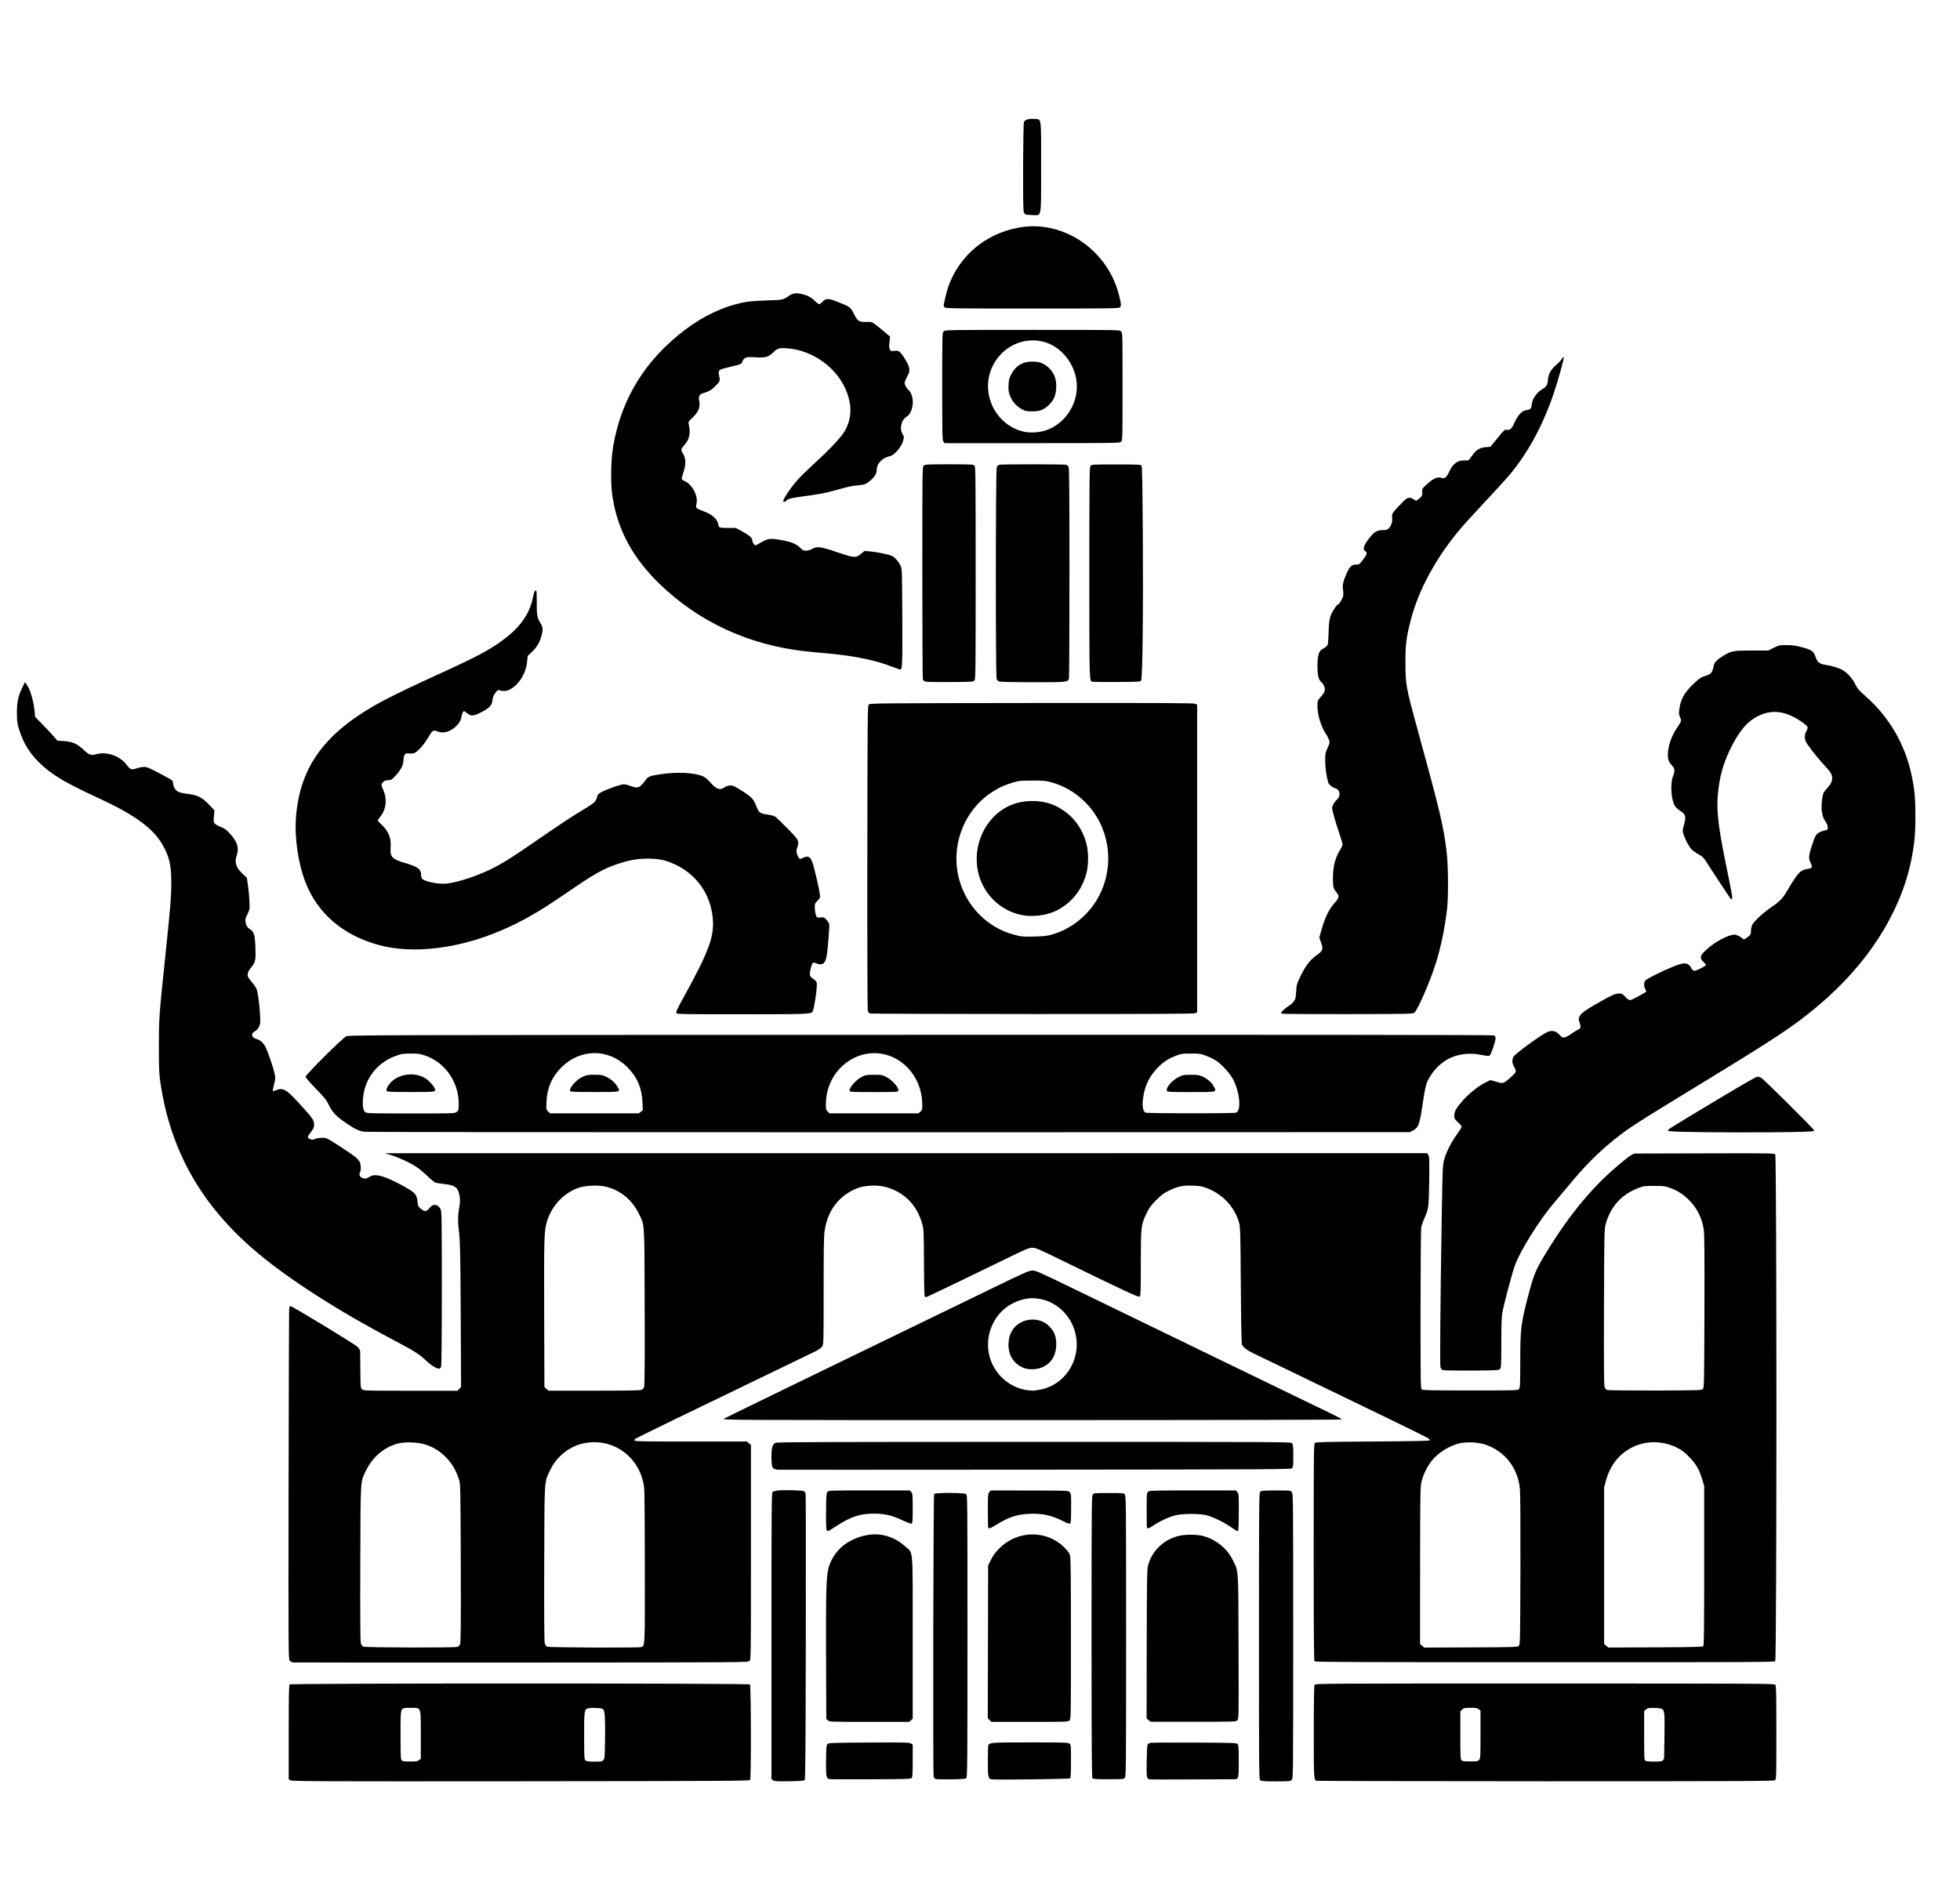 <!-- Generated by IcoMoon.io -->
<svg version="1.1" xmlns="http://www.w3.org/2000/svg" width="33" height="32" viewBox="0 0 33 32">
<title>arkham</title>
<path d="M4.889 29.981l-0.028-0.019v-0.79c0-0.598 0.004-0.793 0.015-0.805 0.022-0.022 7.729-0.022 7.751 0 0.019 0.019 0.021 1.579 0.003 1.608-0.010 0.016-0.455 0.019-3.863 0.022-3.474 0.003-3.854 0.001-3.878-0.016zM7.056 29.642l0.029-0.024v-0.395c0-0.492 0.011-0.462-0.168-0.462-0.187 0-0.173-0.036-0.173 0.458 0 0.354 0.003 0.411 0.019 0.427 0.015 0.015 0.047 0.019 0.141 0.019 0.101 0 0.127-0.004 0.151-0.024zM10.159 29.639c0.022-0.024 0.024-0.052 0.028-0.35 0.004-0.348-0.002-0.463-0.028-0.499-0.013-0.018-0.038-0.024-0.111-0.027-0.052-0.003-0.114-0.001-0.138 0.004-0.073 0.014-0.076 0.034-0.075 0.476 0.001 0.369 0.003 0.389 0.025 0.406 0.017 0.012 0.061 0.018 0.15 0.018 0.112 0 0.128-0.003 0.149-0.026zM13.017 29.981l-0.028-0.020v-2.408c0-2.118 0.002-2.41 0.018-2.427 0.010-0.010 0.055-0.022 0.101-0.027 0.092-0.010 0.395-0.001 0.428 0.013 0.012 0.005 0.024 0.026 0.028 0.048s0.005 1.111 0.003 2.42c-0.003 1.932-0.007 2.384-0.020 2.397-0.012 0.012-0.080 0.017-0.26 0.020-0.208 0.003-0.248 0.001-0.272-0.016zM21.221 29.982c-0.024-0.017-0.024-0.056-0.024-2.428 0-2.258 0.001-2.412 0.021-2.432 0.019-0.019 0.052-0.021 0.265-0.022 0.241-0.001 0.244-0 0.267 0.028s0.023 0.090 0.023 2.425c0 2.38-0 2.396-0.025 2.421-0.023 0.023-0.041 0.025-0.264 0.025-0.187 0-0.244-0.004-0.263-0.018zM22.17 29.991c-0.050-0.018-0.050-0.018-0.050-0.819 0-0.509 0.004-0.781 0.013-0.797 0.013-0.024 0.069-0.024 3.877-0.024 3.579 0 3.865 0.002 3.881 0.020 0.014 0.017 0.017 0.159 0.017 0.806 0 0.764-0.001 0.786-0.024 0.803-0.021 0.015-0.565 0.017-3.859 0.017-2.109-0.001-3.844-0.004-3.854-0.008zM24.903 29.639c0.022-0.025 0.024-0.050 0.024-0.429v-0.402l-0.029-0.024c-0.024-0.019-0.049-0.024-0.14-0.024-0.101 0-0.113 0.003-0.141 0.030l-0.030 0.030v0.402c0 0.349 0.003 0.405 0.019 0.422 0.015 0.015 0.048 0.019 0.147 0.019 0.114 0 0.13-0.003 0.151-0.026zM27.998 29.646c0.011-0.011 0.020-0.029 0.020-0.040s0.003-0.166 0.006-0.343 0.003-0.351-0.002-0.387c-0.012-0.101-0.022-0.108-0.156-0.113-0.103-0.004-0.119-0.001-0.15 0.023l-0.034 0.027v0.414c0 0.381 0.002 0.415 0.022 0.426 0.012 0.007 0.078 0.013 0.148 0.013 0.099 0 0.13-0.004 0.146-0.019zM13.965 29.962c-0.054-0.013-0.060-0.049-0.057-0.318 0.003-0.221 0.006-0.253 0.025-0.273 0.021-0.021 0.069-0.022 0.699-0.026 0.594-0.003 0.68-0.001 0.706 0.016l0.029 0.019v0.27c0 0.197-0.004 0.275-0.015 0.29-0.014 0.019-0.078 0.021-0.687 0.024-0.369 0.002-0.684 0-0.7-0.003zM15.759 29.959c-0.017-0.006-0.034-0.019-0.039-0.031-0.015-0.037-0.006-4.751 0.008-4.769 0.020-0.024 0.504-0.023 0.537 0.002 0.024 0.017 0.024 0.056 0.024 2.391 0 2.093-0.002 2.375-0.019 2.391-0.015 0.014-0.069 0.019-0.251 0.022-0.128 0.002-0.246-0-0.262-0.006zM16.697 29.965c-0.059-0.008-0.065-0.038-0.065-0.312 0-0.14 0.004-0.261 0.009-0.268 0.027-0.040 0.065-0.042 0.699-0.042 0.556 0 0.64 0.002 0.664 0.019 0.027 0.019 0.028 0.024 0.028 0.296 0 0.21-0.004 0.28-0.016 0.29-0.015 0.012-1.242 0.028-1.319 0.017zM19.361 29.965c-0.055-0.008-0.059-0.026-0.055-0.303 0.002-0.144 0.009-0.271 0.015-0.283s0.030-0.025 0.052-0.029c0.022-0.004 0.357-0.006 0.744-0.004 0.68 0.004 0.705 0.004 0.722 0.028 0.014 0.019 0.018 0.079 0.018 0.287 0 0.283-0.004 0.302-0.066 0.302-0.015-0-0.336 0.001-0.715 0.003s-0.7 0.002-0.715-0.001zM18.393 29.948c-0.011-0.011-0.015-0.558-0.015-2.382 0-2.123 0.002-2.37 0.019-2.395 0.019-0.027 0.025-0.028 0.272-0.028s0.253 0.001 0.272 0.028c0.017 0.025 0.019 0.271 0.019 2.382s-0.002 2.358-0.019 2.382c-0.019 0.027-0.025 0.028-0.276 0.028-0.183 0-0.261-0.004-0.272-0.015zM13.941 28.973l-0.029-0.024-0.004-1.039c-0.004-1.167 0.004-1.399 0.051-1.538 0.066-0.194 0.198-0.344 0.382-0.435 0.327-0.161 0.649-0.122 0.903 0.108 0.135 0.122 0.123-0.028 0.123 1.534l0 1.364-0.057 0.054h-0.67c-0.641 0-0.671-0.001-0.699-0.024zM16.662 28.966l-0.031-0.031 0.003-1.286 0.003-1.286 0.049-0.098c0.036-0.073 0.073-0.123 0.143-0.193 0.304-0.304 0.793-0.31 1.091-0.012 0.056 0.056 0.086 0.097 0.096 0.132 0.011 0.038 0.015 0.386 0.015 1.403 0 1.336-0 1.352-0.025 1.377s-0.041 0.025-0.67 0.025h-0.645zM19.338 28.968l-0.033-0.029 0.002-1.248c0.002-1.050 0.005-1.259 0.020-1.319 0.063-0.249 0.257-0.44 0.514-0.506 0.106-0.027 0.303-0.028 0.408-0.001 0.219 0.056 0.41 0.209 0.506 0.405 0.101 0.205 0.094 0.107 0.098 1.464 0.004 1.203 0.004 1.211-0.021 1.236s-0.038 0.025-0.743 0.025h-0.718l-0.033-0.029zM4.934 27.995c-0.018-0.002-0.043-0.015-0.056-0.029-0.022-0.025-0.023-0.117-0.019-2.964 0.002-1.616 0.007-2.954 0.010-2.972s0.014-0.034 0.023-0.034c0.030 0 1.090 0.645 1.131 0.688 0.025 0.026 0.040 0.056 0.041 0.077 0 0.019 0.002 0.164 0.003 0.323 0.003 0.288 0.003 0.289 0.032 0.313s0.060 0.024 0.815 0.024h0.786l0.063-0.063-0.006-1.21c-0.005-0.99-0.010-1.24-0.026-1.371-0.025-0.206-0.025-0.291 0-0.437 0.016-0.095 0.018-0.134 0.007-0.199-0.024-0.142-0.075-0.183-0.256-0.201-0.065-0.007-0.134-0.018-0.152-0.025s-0.078-0.056-0.133-0.109c-0.055-0.053-0.136-0.12-0.179-0.15-0.106-0.072-0.307-0.166-0.435-0.204l-0.105-0.031 17.55-0.001 0.020 0.031c0.018 0.027 0.019 0.078 0.015 0.437-0.006 0.442-0.010 0.471-0.084 0.635-0.020 0.044-0.042 0.106-0.049 0.136-0.008 0.035-0.012 0.553-0.013 1.389-0 1.226 0.001 1.335 0.020 1.351 0.017 0.014 0.16 0.017 0.817 0.017 0.748 0 0.798-0.001 0.819-0.022s0.022-0.058 0.023-0.477c0.001-0.535 0.011-0.62 0.123-1.056 0.095-0.367 0.131-0.461 0.264-0.685 0.319-0.534 0.634-0.951 0.979-1.294 0.163-0.162 0.429-0.389 0.503-0.429l0.050-0.027 1.178-0.003c1.089-0.003 1.18-0.002 1.196 0.017 0.026 0.031 0.026 8.502 0 8.533-0.016 0.019-0.302 0.020-3.879 0.020-2.987 0-3.865-0.003-3.877-0.015s-0.015-0.437-0.015-1.838c0-1.681 0.002-1.825 0.020-1.841 0.017-0.014 0.191-0.018 0.975-0.023 0.702-0.005 0.955-0.010 0.959-0.020 0.003-0.008-0.011-0.025-0.030-0.038-0.032-0.022-1.027-0.506-2.339-1.138-0.286-0.138-0.562-0.271-0.613-0.296-0.092-0.045-0.15-0.090-0.178-0.137-0.010-0.018-0.016-0.293-0.021-1.004-0.006-0.891-0.009-0.985-0.029-1.053-0.080-0.268-0.271-0.475-0.537-0.579-0.083-0.033-0.117-0.039-0.239-0.044-0.172-0.007-0.255 0.011-0.409 0.086-0.084 0.041-0.127 0.073-0.212 0.159-0.090 0.090-0.116 0.126-0.163 0.224-0.091 0.188-0.095 0.226-0.095 0.846 0 0.462-0.003 0.54-0.019 0.553-0.019 0.016-0.24-0.087-1.325-0.617-0.38-0.186-0.426-0.205-0.483-0.205-0.054 0.001-0.101 0.020-0.336 0.134-0.571 0.279-1.414 0.685-1.439 0.693-0.017 0.005-0.031 0.002-0.037-0.007-0.006-0.009-0.011-0.264-0.012-0.567-0.002-0.519-0.003-0.557-0.028-0.65-0.085-0.319-0.302-0.541-0.614-0.626-0.136-0.037-0.344-0.030-0.468 0.016-0.31 0.116-0.509 0.369-0.561 0.713-0.015 0.097-0.018 0.294-0.018 1.018-0 0.872-0.001 0.899-0.025 0.938-0.019 0.031-0.058 0.056-0.177 0.113-0.201 0.097-1.5 0.725-2.308 1.116-0.354 0.172-0.651 0.318-0.66 0.325s-0.015 0.020-0.015 0.030c0 0.014 0.151 0.017 0.947 0.017h0.947l0.067 0.058v1.806c0 1.791-0 1.806-0.025 1.831s-0.039 0.025-3.84 0.027c-2.098 0.001-3.829 0-3.848-0.002zM7.702 27.734c0.016-0.006 0.037-0.027 0.045-0.047 0.011-0.027 0.014-0.351 0.011-1.361-0.004-1.22-0.006-1.331-0.026-1.399-0.086-0.292-0.298-0.516-0.572-0.601-0.12-0.038-0.329-0.047-0.445-0.020-0.237 0.056-0.438 0.223-0.553 0.459-0.096 0.199-0.091 0.106-0.096 1.561-0.003 0.888-0 1.315 0.009 1.346 0.007 0.025 0.025 0.050 0.041 0.058 0.035 0.017 1.542 0.021 1.586 0.004zM10.793 27.737c0.067-0.018 0.065 0.025 0.064-1.339-0-0.713-0.005-1.3-0.012-1.351-0.067-0.513-0.525-0.845-1.022-0.74-0.233 0.049-0.45 0.22-0.555 0.441-0.108 0.225-0.1 0.111-0.105 1.579-0.003 0.887-0 1.315 0.009 1.346 0.007 0.025 0.025 0.050 0.041 0.058 0.030 0.015 1.527 0.021 1.58 0.007zM25.573 27.717c0.021-0.021 0.022-0.092 0.026-1.276 0.002-0.796-0.001-1.298-0.009-1.373-0.037-0.35-0.251-0.625-0.573-0.738-0.119-0.042-0.322-0.053-0.447-0.023-0.166 0.039-0.356 0.158-0.462 0.29-0.078 0.097-0.149 0.243-0.175 0.358-0.020 0.089-0.022 0.202-0.023 1.414l-0.001 1.317 0.070 0.060 0.785-0.003c0.735-0.003 0.787-0.005 0.807-0.026zM28.677 27.723c0.013-0.013 0.016-0.273 0.016-1.357v-1.341l-0.029-0.099c-0.050-0.172-0.107-0.272-0.225-0.392-0.085-0.086-0.126-0.117-0.211-0.158-0.236-0.115-0.506-0.118-0.737-0.007-0.227 0.109-0.385 0.308-0.455 0.576l-0.028 0.105v2.635l0.070 0.060 0.791-0.003c0.629-0.003 0.795-0.007 0.807-0.019zM10.8 23.407c0.017-0.008 0.037-0.029 0.044-0.047 0.010-0.023 0.013-0.409 0.010-1.346-0.004-1.471 0.002-1.368-0.097-1.573-0.115-0.239-0.324-0.408-0.572-0.46-0.121-0.026-0.321-0.017-0.431 0.018-0.245 0.079-0.452 0.289-0.538 0.548-0.055 0.166-0.058 0.247-0.054 1.57l0.004 1.243 0.070 0.060h0.767c0.544 0 0.776-0.004 0.798-0.014zM28.671 23.393c0.021-0.021 0.022-0.093 0.026-1.301 0.003-0.898-0-1.308-0.010-1.377-0.029-0.201-0.114-0.372-0.253-0.509-0.102-0.1-0.189-0.155-0.318-0.202-0.082-0.030-0.107-0.033-0.264-0.033-0.163 0-0.179 0.002-0.273 0.038-0.275 0.105-0.461 0.31-0.542 0.597-0.026 0.094-0.027 0.11-0.031 1.396-0.003 0.939-0.001 1.314 0.009 1.348 0.008 0.029 0.025 0.051 0.041 0.058 0.015 0.006 0.372 0.010 0.81 0.009 0.733-0.002 0.785-0.004 0.805-0.025zM13.918 25.762c-0.009-0.017-0.012-0.125-0.010-0.322 0.003-0.265 0.006-0.299 0.026-0.319s0.066-0.022 0.705-0.022l0.682 0.001 0.023 0.029c0.021 0.026 0.023 0.053 0.023 0.276 0 0.212-0.003 0.248-0.019 0.254-0.011 0.004-0.079-0.021-0.152-0.056-0.175-0.083-0.303-0.113-0.479-0.113-0.237 0-0.393 0.051-0.636 0.21-0.074 0.048-0.138 0.087-0.142 0.087s-0.014-0.011-0.021-0.025zM20.726 25.718c-0.113-0.080-0.285-0.164-0.402-0.198-0.113-0.033-0.415-0.033-0.539-0-0.11 0.029-0.271 0.103-0.363 0.168-0.086 0.060-0.114 0.064-0.114 0.016 0-0.019-0.001-0.146-0.002-0.282s0.002-0.26 0.007-0.275c0.005-0.015 0.024-0.032 0.042-0.038s0.353-0.011 0.744-0.010l0.711 0.001 0.024 0.029c0.022 0.027 0.024 0.052 0.023 0.316-0 0.273-0.005 0.342-0.023 0.342-0.005 0-0.053-0.031-0.107-0.070zM16.64 25.73c-0.005-0.005-0.008-0.135-0.008-0.29 0-0.259 0.002-0.284 0.024-0.311l0.024-0.029 0.652 0.001c0.63 0.001 0.653 0.001 0.675 0.025 0.029 0.029 0.029 0.031 0.027 0.306-0.001 0.183-0.005 0.222-0.020 0.227-0.010 0.004-0.056-0.012-0.102-0.036-0.202-0.104-0.362-0.14-0.581-0.13-0.211 0.009-0.353 0.057-0.566 0.19-0.088 0.055-0.108 0.062-0.124 0.047zM13.091 24.751c-0.005-0.001-0.024-0.005-0.041-0.009-0.048-0.010-0.061-0.055-0.061-0.207 0-0.156 0.017-0.214 0.071-0.238 0.027-0.012 0.938-0.015 4.357-0.015 4.264 0 4.322 0 4.34 0.024 0.013 0.018 0.018 0.069 0.018 0.212 0 0.166-0.003 0.19-0.023 0.208s-0.347 0.021-4.336 0.024c-2.373 0.002-4.318 0.002-4.323 0.001zM12.191 23.891c0.021-0.014 0.894-0.439 1.939-0.946s2.19-1.062 2.545-1.235c0.577-0.281 0.651-0.313 0.706-0.314s0.12 0.028 0.65 0.285c0.324 0.157 1.416 0.687 2.428 1.178s1.905 0.924 1.986 0.963c0.080 0.039 0.146 0.076 0.146 0.082s-2.132 0.011-5.219 0.011c-5.217-0-5.219-0-5.181-0.025zM17.521 23.401c0.339-0.069 0.587-0.363 0.607-0.719 0.021-0.38-0.239-0.728-0.6-0.804-0.162-0.034-0.306-0.013-0.472 0.068-0.3 0.148-0.472 0.502-0.408 0.841 0.068 0.357 0.373 0.62 0.73 0.632 0.026 0.001 0.090-0.007 0.142-0.018zM17.251 23.042c-0.184-0.067-0.282-0.221-0.27-0.43 0.009-0.164 0.089-0.288 0.227-0.351 0.158-0.072 0.342-0.043 0.458 0.074 0.085 0.085 0.118 0.171 0.118 0.305 0 0.176-0.078 0.31-0.219 0.379-0.088 0.043-0.229 0.053-0.314 0.022zM24.293 23.075c-0.015-0.006-0.032-0.027-0.039-0.046-0.013-0.036-0.005-0.963 0.021-2.595 0.012-0.735 0.015-0.809 0.038-0.898 0.032-0.125 0.115-0.291 0.216-0.432 0.044-0.061 0.080-0.12 0.080-0.13s-0.028-0.044-0.062-0.075c-0.055-0.051-0.062-0.062-0.062-0.109 0-0.069 0.030-0.125 0.132-0.243 0.107-0.124 0.268-0.254 0.386-0.313l0.091-0.045 0.076 0.022c0.144 0.041 0.132 0.044 0.242-0.048 0.055-0.046 0.103-0.096 0.107-0.112 0.005-0.019-0.004-0.048-0.025-0.084-0.037-0.064-0.041-0.121-0.010-0.173 0.033-0.056 0.485-0.383 0.579-0.419 0.077-0.029 0.138-0.012 0.2 0.058 0.034 0.039 0.043 0.043 0.082 0.036 0.024-0.004 0.073-0.031 0.11-0.058s0.085-0.058 0.107-0.067c0.054-0.023 0.060-0.045 0.034-0.122-0.021-0.062-0.021-0.067-0-0.11 0.024-0.051 0.111-0.111 0.367-0.255 0.192-0.107 0.236-0.126 0.3-0.126 0.044 0 0.057 0.007 0.102 0.056 0.034 0.037 0.062 0.056 0.082 0.056 0.023 0 0.243-0.117 0.27-0.144 0.003-0.003-0.004-0.022-0.015-0.041-0.029-0.049-0.027-0.119 0.004-0.149s0.251-0.142 0.443-0.222c0.212-0.089 0.275-0.085 0.332 0.024 0.014 0.026 0.028 0.037 0.051 0.037 0.032 0 0.191-0.081 0.191-0.098 0-0.005-0.020-0.028-0.043-0.051-0.066-0.064-0.060-0.1 0.028-0.186 0.143-0.139 0.385-0.273 0.495-0.273 0.035 0 0.098 0.030 0.135 0.064 0.026 0.023 0.026 0.023 0.084-0.021 0.054-0.041 0.058-0.048 0.058-0.1 0-0.031 0.008-0.075 0.018-0.1 0.026-0.062 0.19-0.215 0.33-0.309s0.194-0.151 0.273-0.292c0.032-0.057 0.090-0.15 0.13-0.206 0.076-0.107 0.106-0.127 0.219-0.145 0.060-0.010 0.068-0.033 0.035-0.101-0.036-0.073-0.034-0.119 0.012-0.26 0.066-0.207 0.077-0.225 0.151-0.259 0.036-0.017 0.078-0.030 0.093-0.030 0.046-0 0.043-0.081-0.005-0.144-0.064-0.083-0.083-0.236-0.052-0.412 0.012-0.071 0.021-0.088 0.080-0.152 0.072-0.079 0.095-0.136 0.080-0.203-0.012-0.051-0.024-0.069-0.155-0.213-0.114-0.126-0.25-0.301-0.281-0.363-0.029-0.056-0.028-0.12 0.003-0.177 0.014-0.025 0.025-0.055 0.025-0.065 0-0.028-0.13-0.125-0.242-0.181-0.211-0.105-0.4-0.109-0.597-0.011-0.182 0.090-0.328 0.266-0.473 0.571-0.115 0.241-0.173 0.456-0.2 0.736-0.026 0.27 0.004 0.543 0.12 1.114 0.12 0.588 0.129 0.642 0.116 0.655-0.007 0.007-0.014 0.010-0.017 0.007-0.015-0.017-0.404-0.609-0.428-0.651-0.016-0.028-0.051-0.064-0.078-0.081-0.15-0.090-0.165-0.103-0.218-0.197-0.029-0.051-0.062-0.124-0.073-0.161-0.019-0.063-0.019-0.073 0.001-0.142 0.046-0.16 0.037-0.196-0.062-0.259-0.031-0.020-0.069-0.056-0.085-0.080-0.063-0.098-0.081-0.372-0.033-0.497 0.037-0.096 0.034-0.128-0.017-0.184-0.054-0.060-0.069-0.099-0.068-0.18 0.001-0.152 0.057-0.313 0.165-0.471 0.063-0.092 0.067-0.108 0.039-0.162-0.023-0.045-0.023-0.104 0.001-0.205 0.029-0.125 0.086-0.218 0.205-0.336 0.103-0.102 0.158-0.14 0.222-0.154 0.017-0.004 0.049-0.018 0.071-0.031 0.038-0.024 0.050-0.049 0.072-0.155 0.009-0.044 0.065-0.098 0.16-0.155 0.135-0.081 0.168-0.087 0.476-0.087l0.277-0 0.094-0.046c0.092-0.045 0.097-0.046 0.225-0.045 0.105 0.001 0.157 0.009 0.266 0.040 0.155 0.044 0.181 0.063 0.214 0.163 0.028 0.084 0.073 0.118 0.173 0.13 0.093 0.012 0.22 0.051 0.284 0.089 0.081 0.048 0.164 0.14 0.21 0.235 0.037 0.076 0.061 0.104 0.183 0.212 0.388 0.343 0.653 0.798 0.762 1.304 0.054 0.249 0.068 0.403 0.068 0.706-0 0.313-0.017 0.488-0.074 0.761-0.185 0.882-0.737 1.74-1.57 2.438-0.401 0.337-0.686 0.526-1.91 1.273-1.175 0.718-1.266 0.776-1.505 0.967-0.283 0.227-0.506 0.45-0.783 0.787-0.073 0.088-0.18 0.215-0.237 0.282-0.245 0.283-0.571 0.804-0.666 1.063-0.043 0.117-0.188 0.666-0.211 0.798-0.010 0.056-0.016 0.235-0.016 0.504-0.001 0.384-0.003 0.42-0.023 0.44s-0.059 0.022-0.477 0.025c-0.25 0.001-0.467-0.002-0.481-0.008zM7.296 23.010c-0.034-0.021-0.096-0.071-0.137-0.11-0.099-0.095-0.198-0.157-0.495-0.313-0.938-0.492-1.769-1.022-2.313-1.476-0.954-0.795-1.488-1.732-1.654-2.907-0.018-0.124-0.022-0.239-0.022-0.582 0-0.466 0.004-0.519 0.099-1.431 0.096-0.916 0.109-1.080 0.11-1.32 0.001-0.304-0.033-0.449-0.154-0.657-0.156-0.268-0.476-0.5-1.059-0.768-0.519-0.239-0.741-0.366-0.929-0.529-0.218-0.189-0.345-0.382-0.423-0.641-0.029-0.095-0.034-0.135-0.034-0.273-0.001-0.183 0.023-0.292 0.096-0.436l0.041-0.082 0.045 0.072c0.050 0.079 0.101 0.269 0.116 0.425l0.008 0.090 0.125 0.128c0.069 0.070 0.153 0.16 0.187 0.2l0.062 0.072 0.118 0.009c0.144 0.011 0.214 0.043 0.328 0.149 0.091 0.085 0.125 0.097 0.203 0.073 0.173-0.053 0.402 0.024 0.515 0.173 0.063 0.083 0.089 0.094 0.158 0.067 0.029-0.011 0.081-0.023 0.117-0.026 0.062-0.005 0.075-0.001 0.273 0.101 0.114 0.059 0.215 0.116 0.223 0.127s0.015 0.034 0.015 0.050c0 0.053 0.038 0.114 0.086 0.139 0.025 0.013 0.097 0.029 0.162 0.036 0.16 0.018 0.241 0.059 0.358 0.182l0.089 0.094-0.008 0.101c-0.008 0.095-0.007 0.103 0.021 0.128 0.016 0.015 0.061 0.039 0.099 0.053 0.054 0.020 0.088 0.045 0.144 0.105 0.128 0.137 0.163 0.245 0.121 0.367-0.042 0.12-0.016 0.209 0.094 0.311l0.074 0.069 0.018 0.117c0.010 0.064 0.022 0.184 0.026 0.265 0.007 0.148 0.007 0.149-0.031 0.229-0.043 0.090-0.045 0.106-0.024 0.176 0.011 0.036 0.028 0.058 0.063 0.080 0.069 0.044 0.084 0.090 0.092 0.288 0.010 0.232 0.003 0.271-0.065 0.35-0.060 0.071-0.078 0.128-0.054 0.173 0.009 0.016 0.040 0.058 0.069 0.092s0.061 0.082 0.071 0.105c0.034 0.083 0.076 0.528 0.057 0.597-0.016 0.055-0.044 0.093-0.085 0.114-0.072 0.037-0.059 0.108 0.024 0.13 0.065 0.017 0.119 0.065 0.154 0.135 0.038 0.075 0.122 0.319 0.149 0.432 0.021 0.088 0.021 0.092-0.005 0.197-0.015 0.059-0.024 0.109-0.021 0.113s0.029-0.003 0.057-0.014c0.115-0.046 0.169-0.015 0.378 0.212 0.23 0.251 0.26 0.292 0.26 0.362 0 0.035-0.008 0.069-0.022 0.088-0.012 0.017-0.036 0.049-0.053 0.073-0.040 0.055-0.039 0.069 0.008 0.089 0.032 0.013 0.046 0.013 0.077-0 0.056-0.024 0.148-0.030 0.2-0.013 0.049 0.016 0.425 0.262 0.496 0.324 0.025 0.022 0.053 0.055 0.063 0.074 0.021 0.040 0.024 0.138 0.005 0.173-0.023 0.042-0.002 0.085 0.050 0.1 0.042 0.013 0.052 0.011 0.105-0.020 0.051-0.030 0.067-0.033 0.135-0.028 0.089 0.007 0.259 0.079 0.472 0.199 0.165 0.093 0.194 0.127 0.205 0.24 0.008 0.076 0.012 0.085 0.057 0.124 0.064 0.054 0.093 0.053 0.141-0.007 0.021-0.026 0.052-0.052 0.070-0.056 0.045-0.011 0.095 0.017 0.12 0.067 0.020 0.040 0.022 0.13 0.022 1.334 0 0.809-0.005 1.303-0.012 1.323-0.016 0.043-0.053 0.041-0.13-0.007zM6.128 19.058c-0.094-0.016-0.141-0.038-0.296-0.142-0.169-0.113-0.237-0.184-0.296-0.309-0.039-0.082-0.071-0.122-0.218-0.273-0.112-0.116-0.172-0.186-0.172-0.203 0-0.032 0.608-0.637 0.679-0.676 0.045-0.025 0.072-0.025 9.669-0.028 6.243-0.002 9.634 0.001 9.655 0.009 0.026 0.010 0.032 0.020 0.031 0.053-0.002 0.059-0.076 0.272-0.1 0.287-0.015 0.009-0.052 0.006-0.132-0.010-0.37-0.075-0.685 0.058-0.873 0.367-0.063 0.104-0.078 0.16-0.121 0.45-0.052 0.356-0.070 0.405-0.165 0.456l-0.051 0.027-8.772 0.002c-5.008 0.001-8.8-0.003-8.837-0.009zM7.69 18.724c0.031-0.024 0.033-0.031 0.033-0.14 0-0.364-0.23-0.693-0.564-0.808-0.086-0.030-0.118-0.034-0.242-0.034-0.127-0-0.154 0.004-0.249 0.038-0.31 0.11-0.518 0.37-0.554 0.693-0.015 0.132-0.002 0.226 0.034 0.255 0.027 0.022 0.068 0.023 0.768 0.023 0.73 0 0.741-0 0.773-0.026zM6.511 18.374c-0.020-0.024 0.026-0.108 0.087-0.164 0.147-0.133 0.399-0.155 0.566-0.050 0.052 0.033 0.133 0.119 0.152 0.162 0.031 0.069 0.033 0.068-0.397 0.068-0.311 0-0.398-0.003-0.409-0.016zM10.789 18.723l0.034-0.027-0.006-0.137c-0.011-0.241-0.089-0.422-0.257-0.59-0.315-0.315-0.79-0.312-1.108 0.006-0.16 0.16-0.24 0.345-0.251 0.578-0.006 0.129-0.005 0.133 0.026 0.164l0.032 0.032h1.497zM9.599 18.373c-0.020-0.051 0.101-0.188 0.209-0.238 0.069-0.032 0.091-0.036 0.201-0.036 0.108 0 0.133 0.004 0.193 0.032 0.086 0.040 0.152 0.098 0.193 0.168 0.055 0.094 0.069 0.091-0.386 0.091-0.336 0-0.405-0.003-0.41-0.017zM15.5 18.718c0.031-0.032 0.032-0.035 0.026-0.164-0.014-0.297-0.175-0.569-0.419-0.712-0.539-0.314-1.202 0.104-1.202 0.759 0 0.077 0.004 0.092 0.030 0.118l0.030 0.030h1.501zM14.306 18.371c-0.018-0.047 0.108-0.19 0.213-0.241 0.054-0.027 0.079-0.030 0.198-0.030 0.126 0 0.142 0.003 0.202 0.035 0.111 0.058 0.224 0.189 0.205 0.237-0.007 0.017-0.056 0.019-0.409 0.019s-0.403-0.002-0.409-0.019zM20.812 18.738c0.091-0.035 0.063-0.346-0.051-0.562-0.053-0.1-0.187-0.248-0.283-0.312-0.038-0.025-0.114-0.063-0.17-0.084-0.094-0.036-0.113-0.038-0.256-0.038s-0.163 0.003-0.256 0.038c-0.134 0.051-0.22 0.11-0.324 0.221-0.135 0.144-0.211 0.32-0.231 0.533-0.010 0.108 0.008 0.188 0.047 0.203 0.038 0.015 1.485 0.016 1.525 0.001zM19.647 18.372c-0.021-0.055 0.085-0.179 0.201-0.236 0.067-0.033 0.085-0.036 0.204-0.036 0.109 0 0.14 0.005 0.191 0.028 0.086 0.039 0.159 0.103 0.193 0.167 0.053 0.099 0.066 0.096-0.384 0.096-0.344 0-0.398-0.003-0.404-0.019zM28.316 19.060c-0.152-0.004-0.23-0.011-0.233-0.020-0.006-0.018-0.015-0.012 0.795-0.499 0.432-0.26 0.692-0.41 0.712-0.409 0.017 0 0.044 0.007 0.058 0.015 0.047 0.026 0.897 0.871 0.897 0.89 0 0.016-0.049 0.020-0.362 0.027-0.397 0.009-1.506 0.007-1.867-0.004zM11.391 17.059c-0.013-0.015 0.005-0.056 0.102-0.232 0.457-0.829 0.543-1.069 0.504-1.396-0.046-0.386-0.271-0.701-0.62-0.868-0.163-0.078-0.274-0.102-0.464-0.103-0.178-0.001-0.318 0.024-0.513 0.089-0.247 0.083-0.391 0.165-0.873 0.496-0.452 0.311-0.752 0.482-1.104 0.631-0.714 0.302-1.463 0.391-2.028 0.243-0.606-0.159-1.043-0.528-1.249-1.054-0.128-0.327-0.191-0.762-0.161-1.119 0.067-0.815 0.463-1.373 1.326-1.868 0.18-0.103 0.499-0.261 0.843-0.418 0.794-0.362 0.976-0.454 1.208-0.607 0.363-0.241 0.549-0.483 0.613-0.799 0.016-0.077 0.027-0.106 0.042-0.109 0.018-0.004 0.020 0.017 0.020 0.198 0 0.223 0.007 0.262 0.062 0.349 0.043 0.068 0.047 0.119 0.017 0.22-0.034 0.113-0.078 0.188-0.156 0.262l-0.075 0.071-0.010 0.096c-0.021 0.204-0.141 0.395-0.299 0.475-0.051 0.026-0.119 0.028-0.174 0.006-0.015-0.006-0.031 0.005-0.059 0.044-0.038 0.053-0.042 0.063-0.056 0.15-0.011 0.068-0.056 0.112-0.179 0.176-0.134 0.069-0.18 0.073-0.241 0.020-0.023-0.020-0.048-0.037-0.055-0.037-0.015 0-0.035 0.051-0.046 0.113-0.014 0.087-0.121 0.195-0.229 0.232-0.058 0.020-0.126 0.018-0.18-0.005-0.062-0.026-0.079-0.014-0.149 0.107-0.064 0.11-0.164 0.225-0.222 0.255-0.025 0.013-0.055 0.017-0.095 0.012-0.052-0.006-0.061-0.004-0.078 0.023-0.011 0.017-0.020 0.056-0.020 0.090 0 0.080-0.042 0.162-0.133 0.26-0.067 0.072-0.076 0.077-0.125 0.077-0.040 0-0.060 0.008-0.083 0.030-0.038 0.038-0.038 0.049 0.002 0.137 0.064 0.141 0.050 0.313-0.036 0.427-0.022 0.030-0.046 0.061-0.053 0.071-0.009 0.013 0.003 0.031 0.052 0.076 0.122 0.111 0.174 0.238 0.16 0.392-0.014 0.152 0.026 0.198 0.222 0.255 0.235 0.068 0.291 0.108 0.291 0.205 0 0.034 0.007 0.059 0.022 0.071 0.054 0.047 0.274 0.090 0.4 0.078 0.179-0.017 0.495-0.119 0.743-0.239 0.19-0.092 0.339-0.184 0.706-0.437 0.47-0.324 0.666-0.453 0.849-0.563 0.194-0.116 0.223-0.142 0.24-0.212 0.011-0.044 0.023-0.060 0.066-0.085 0.059-0.035 0.229-0.1 0.33-0.126 0.063-0.017 0.072-0.016 0.156 0.013 0.123 0.043 0.149 0.040 0.203-0.017 0.025-0.026 0.055-0.062 0.067-0.081 0.038-0.056 0.073-0.070 0.245-0.095 0.289-0.043 0.577-0.028 0.724 0.037 0.030 0.013 0.078 0.054 0.117 0.099 0.101 0.116 0.163 0.138 0.237 0.086 0.020-0.015 0.060-0.029 0.089-0.032 0.045-0.005 0.065 0.002 0.156 0.057 0.182 0.11 0.236 0.157 0.27 0.235 0.017 0.038 0.038 0.088 0.048 0.11 0.025 0.056 0.061 0.075 0.169 0.088 0.060 0.007 0.108 0.021 0.13 0.037 0.019 0.014 0.111 0.102 0.203 0.197 0.19 0.193 0.201 0.214 0.165 0.314-0.018 0.050-0.019 0.069-0.008 0.108 0.008 0.026 0.022 0.058 0.032 0.072 0.017 0.023 0.019 0.024 0.063 0.003 0.111-0.053 0.145-0.023 0.195 0.171 0.074 0.29 0.109 0.466 0.098 0.494-0.006 0.015-0.028 0.043-0.049 0.063-0.032 0.031-0.038 0.045-0.038 0.093 0.001 0.081 0.019 0.163 0.038 0.176 0.009 0.006 0.040 0.008 0.067 0.004 0.047-0.007 0.053-0.004 0.096 0.043 0.025 0.028 0.046 0.063 0.045 0.079-0.001 0.074-0.025 0.375-0.038 0.478-0.022 0.174-0.071 0.219-0.188 0.17-0.055-0.023-0.062-0.015-0.090 0.097-0.025 0.1-0.016 0.132 0.050 0.171 0.025 0.015 0.047 0.039 0.052 0.058 0.016 0.063-0.042 0.457-0.073 0.494s-0.119 0.040-1.189 0.040c-0.947 0-1.088-0.002-1.101-0.018zM14.65 17.066c-0.020-0.006-0.034-0.021-0.040-0.047-0.005-0.021-0.009-1.185-0.007-2.586 0.003-2.426 0.004-2.548 0.025-2.569s0.15-0.022 2.744-0.025c2.179-0.002 2.728 0 2.753 0.013l0.031 0.016v5.178l-0.031 0.016c-0.025 0.012-0.578 0.015-2.738 0.015-1.489-0.001-2.721-0.005-2.738-0.009zM17.7 15.741c0.354-0.095 0.665-0.358 0.827-0.699 0.249-0.524 0.139-1.151-0.27-1.547-0.163-0.158-0.348-0.264-0.56-0.322-0.092-0.025-0.132-0.029-0.322-0.028-0.197 0.001-0.226 0.004-0.324 0.034-0.148 0.045-0.229 0.083-0.355 0.165-0.478 0.311-0.703 0.929-0.541 1.486 0.129 0.446 0.477 0.793 0.912 0.909 0.136 0.036 0.138 0.037 0.345 0.033 0.147-0.003 0.215-0.010 0.288-0.030zM17.211 15.411c-0.373-0.071-0.668-0.364-0.746-0.74-0.090-0.44 0.12-0.895 0.503-1.089 0.242-0.122 0.581-0.124 0.819-0.003 0.258 0.13 0.429 0.344 0.505 0.63 0.037 0.138 0.037 0.357 0 0.496-0.076 0.286-0.248 0.5-0.505 0.63-0.156 0.079-0.396 0.111-0.577 0.076zM21.583 17.067c-0.021-0.008-0.019-0.013 0.019-0.052 0.023-0.023 0.066-0.057 0.095-0.074s0.068-0.050 0.085-0.074c0.028-0.037 0.034-0.059 0.041-0.168 0.008-0.119 0.011-0.131 0.077-0.267 0.083-0.17 0.16-0.269 0.269-0.347 0.105-0.075 0.113-0.099 0.074-0.21l-0.030-0.086 0.034-0.121c0.064-0.226 0.129-0.358 0.232-0.471 0.062-0.068 0.072-0.107 0.038-0.15-0.067-0.083-0.070-0.091-0.074-0.21-0.008-0.212 0.032-0.384 0.119-0.522 0.024-0.037 0.043-0.079 0.043-0.093s-0.028-0.109-0.063-0.211c-0.065-0.193-0.113-0.366-0.113-0.406 0-0.036 0.036-0.099 0.082-0.141 0.070-0.065 0.052-0.168-0.033-0.191-0.048-0.013-0.106-0.062-0.116-0.097-0.029-0.103-0.050-0.252-0.050-0.361-0-0.12 0.003-0.137 0.040-0.219 0.038-0.084 0.039-0.092 0.024-0.137-0.009-0.026-0.033-0.073-0.054-0.103-0.080-0.117-0.14-0.317-0.14-0.467-0-0.084 0.002-0.093 0.041-0.136 0.064-0.072 0.083-0.105 0.083-0.143 0-0.040-0.026-0.096-0.057-0.121-0.048-0.040-0.066-0.11-0.067-0.26-0-0.181 0.021-0.265 0.077-0.294 0.021-0.011 0.053-0.033 0.070-0.047 0.032-0.026 0.032-0.030 0.040-0.235 0.006-0.165 0.013-0.224 0.034-0.281 0.026-0.072 0.105-0.194 0.126-0.194 0.018 0 0.075-0.094 0.085-0.141 0.005-0.024 0.005-0.072-0.002-0.107-0.014-0.074 0.005-0.152 0.070-0.293 0.047-0.102 0.079-0.129 0.152-0.129 0.050 0 0.055-0.004 0.115-0.082 0.068-0.090 0.076-0.12 0.038-0.143-0.041-0.025-0.032-0.083 0.027-0.165 0.11-0.156 0.16-0.191 0.274-0.191 0.053 0 0.072-0.006 0.093-0.028 0.045-0.048 0.066-0.115 0.058-0.181s-0.003-0.076 0.167-0.252c0.091-0.094 0.122-0.103 0.195-0.058l0.042 0.026 0.037-0.026c0.056-0.040 0.074-0.072 0.066-0.118-0.009-0.054 0.002-0.069 0.102-0.156 0.096-0.083 0.159-0.107 0.22-0.086 0.056 0.019 0.090-0.009 0.138-0.116 0.059-0.129 0.145-0.186 0.267-0.178 0.052 0.003 0.054 0.002 0.105-0.071 0.075-0.106 0.132-0.144 0.234-0.152l0.082-0.007 0.119-0.146c0.109-0.134 0.122-0.146 0.153-0.14 0.053 0.011 0.086-0.016 0.125-0.104 0.069-0.153 0.138-0.225 0.223-0.229 0.042-0.002 0.073-0.032 0.073-0.071 0-0.097 0.080-0.221 0.18-0.28 0.071-0.041 0.088-0.071 0.096-0.163 0.009-0.098 0.049-0.168 0.14-0.247 0.038-0.033 0.081-0.079 0.095-0.102s0.028-0.036 0.031-0.028c0.007 0.022-0.099 0.406-0.171 0.616-0.184 0.541-0.437 1.004-0.747 1.373-0.047 0.056-0.223 0.249-0.392 0.43s-0.346 0.374-0.394 0.429c-0.435 0.505-0.74 1.061-0.877 1.597-0.072 0.284-0.087 0.402-0.085 0.713 0.001 0.355 0.012 0.413 0.191 1.066 0.392 1.426 0.451 1.674 0.503 2.112 0.027 0.226 0.031 0.75 0.007 0.954-0.037 0.326-0.107 0.663-0.195 0.935-0.097 0.303-0.296 0.76-0.353 0.812-0.027 0.024-0.047 0.025-1.119 0.027-0.601 0.001-1.103-0.002-1.115-0.007zM15.572 11.474c-0.014-0.008-0.029-0.020-0.034-0.027s-0.009-0.817-0.009-1.799c-0-1.758 0-1.786 0.024-1.807 0.022-0.020 0.059-0.022 0.429-0.022 0.359 0 0.407 0.002 0.425 0.021s0.020 0.165 0.020 1.81c0 1.701-0.001 1.791-0.022 1.812s-0.056 0.022-0.415 0.024c-0.268 0.002-0.401-0.002-0.418-0.011zM16.82 11.477c-0.015-0.006-0.034-0.026-0.040-0.043-0.019-0.049-0.017-3.526 0.002-3.567 0.008-0.017 0.026-0.035 0.040-0.040 0.033-0.011 1.098-0.010 1.131 0 0.014 0.004 0.032 0.022 0.039 0.039 0.011 0.023 0.014 0.487 0.014 1.781-0 0.962-0.004 1.762-0.008 1.778-0.017 0.063-0.036 0.065-0.614 0.064-0.295-0-0.549-0.006-0.565-0.012zM18.397 11.481c-0.058-0.014-0.056 0.057-0.056-1.825 0-1.59 0.002-1.782 0.019-1.807 0.019-0.027 0.020-0.028 0.432-0.028 0.341 0 0.415 0.003 0.427 0.018 0.011 0.013 0.016 0.3 0.022 1.106 0.009 1.325-0.004 2.483-0.028 2.516-0.015 0.020-0.048 0.022-0.404 0.024-0.213 0.001-0.399-0.001-0.413-0.004zM15.034 11.234c-0.283-0.116-0.644-0.19-1.14-0.234-0.119-0.010-0.27-0.025-0.335-0.032-0.954-0.107-1.79-0.493-2.452-1.133-0.467-0.452-0.725-0.94-0.802-1.524-0.026-0.199-0.018-0.582 0.019-0.794 0.137-0.803 0.54-1.457 1.212-1.964 0.311-0.235 0.638-0.389 0.971-0.458 0.098-0.020 0.196-0.029 0.396-0.035 0.28-0.009 0.28-0.009 0.378-0.076 0.065-0.045 0.114-0.054 0.2-0.036 0.107 0.022 0.176 0.056 0.236 0.118 0.030 0.030 0.064 0.056 0.075 0.056s0.038-0.019 0.060-0.043c0.052-0.057 0.098-0.057 0.245 0.002 0.216 0.086 0.225 0.092 0.277 0.199 0.062 0.127 0.088 0.145 0.21 0.142 0.094-0.002 0.097-0.001 0.162 0.049 0.037 0.028 0.106 0.084 0.154 0.125l0.087 0.075-0.009 0.069c-0.011 0.090-0.010 0.121 0.007 0.152 0.012 0.022 0.021 0.024 0.069 0.017 0.041-0.006 0.063-0.003 0.086 0.012 0.040 0.026 0.132 0.169 0.158 0.245 0.023 0.069 0.018 0.101-0.031 0.189-0.019 0.035-0.035 0.075-0.035 0.090 0 0.036 0.027 0.088 0.062 0.119 0.113 0.1 0.093 0.38-0.031 0.454-0.089 0.053-0.123 0.201-0.066 0.293 0.024 0.040 0.026 0.049 0.012 0.101-0.029 0.11-0.146 0.252-0.221 0.268-0.131 0.029-0.226 0.125-0.226 0.228 0 0.061-0.030 0.115-0.094 0.172-0.084 0.074-0.108 0.084-0.228 0.094-0.105 0.009-0.145 0.018-0.404 0.090-0.139 0.039-0.256 0.061-0.513 0.095-0.193 0.026-0.254 0.041-0.28 0.069-0.023 0.026-0.055 0.032-0.055 0.011 0-0.043 0.131-0.236 0.249-0.367 0.050-0.056 0.189-0.19 0.308-0.299 0.23-0.21 0.418-0.411 0.474-0.508 0.113-0.195 0.129-0.401 0.048-0.635-0.142-0.411-0.56-0.728-1.007-0.764-0.137-0.011-0.171-0.001-0.242 0.069-0.081 0.080-0.131 0.093-0.306 0.082-0.153-0.010-0.183 0.001-0.213 0.073-0.018 0.044-0.018 0.044-0.235 0.095-0.146 0.034-0.172 0.051-0.163 0.102 0.025 0.14 0.028 0.125-0.044 0.201-0.070 0.074-0.12 0.106-0.206 0.129-0.074 0.020-0.096 0.057-0.079 0.134 0.023 0.107-0.012 0.19-0.123 0.293-0.055 0.051-0.062 0.063-0.055 0.092 0.037 0.148 0.015 0.264-0.068 0.355-0.064 0.071-0.067 0.086-0.028 0.145 0.050 0.075 0.053 0.184 0.011 0.311-0.018 0.053-0.032 0.104-0.032 0.115s0.024 0.029 0.053 0.041c0.125 0.054 0.23 0.257 0.196 0.38-0.007 0.027-0.008 0.054-0.002 0.066s0.055 0.036 0.109 0.056c0.154 0.056 0.24 0.128 0.258 0.217 0.014 0.068 0.017 0.069 0.161 0.069h0.135l0.104 0.056c0.123 0.066 0.175 0.111 0.175 0.151 0 0.034 0.032 0.085 0.053 0.085 0.008 0 0.047-0.019 0.086-0.043 0.105-0.063 0.149-0.073 0.258-0.059 0.225 0.030 0.339 0.070 0.412 0.146 0.041 0.042 0.054 0.048 0.099 0.047 0.030-0.001 0.072-0.013 0.1-0.030 0.080-0.047 0.143-0.039 0.417 0.054 0.292 0.099 0.318 0.101 0.403 0.031l0.062-0.051 0.087 0.007c0.105 0.009 0.312 0.050 0.368 0.074 0.051 0.021 0.116 0.095 0.151 0.169 0.026 0.055 0.026 0.072 0.030 0.877 0.003 0.819 0.001 0.871-0.038 0.87-0.008-0-0.062-0.020-0.12-0.044zM15.883 7.435c-0.017-0.024-0.019-0.133-0.019-0.929 0-0.885 0-0.902 0.025-0.926s0.041-0.025 1.493-0.025 1.468 0 1.493 0.025 0.025 0.041 0.025 0.929-0 0.905-0.025 0.929-0.041 0.025-1.498 0.025h-1.474zM17.615 7.246c0.302-0.105 0.516-0.411 0.516-0.737 0-0.336-0.233-0.657-0.542-0.748-0.351-0.103-0.726 0.076-0.884 0.42-0.205 0.446 0.058 0.982 0.534 1.089 0.11 0.025 0.263 0.014 0.376-0.025zM17.247 6.911c-0.109-0.042-0.201-0.136-0.244-0.252-0.022-0.057-0.026-0.090-0.022-0.175 0.004-0.091 0.011-0.116 0.047-0.184 0.080-0.15 0.204-0.219 0.378-0.21 0.080 0.004 0.112 0.012 0.166 0.041 0.085 0.046 0.155 0.126 0.188 0.215 0.036 0.094 0.030 0.265-0.011 0.35-0.040 0.083-0.103 0.15-0.178 0.191-0.056 0.031-0.083 0.037-0.172 0.040-0.070 0.002-0.121-0.002-0.153-0.015zM15.907 5.176c-0.011-0.011-0.019-0.021-0.019-0.023 0-0.034 0.047-0.232 0.074-0.311 0.193-0.566 0.694-0.96 1.305-1.025 0.392-0.041 0.813 0.106 1.119 0.391 0.232 0.216 0.38 0.467 0.458 0.775 0.035 0.138 0.037 0.167 0.010 0.194-0.017 0.017-0.168 0.019-1.474 0.019s-1.456-0.002-1.474-0.019zM17.268 3.61c-0.018-0.007-0.029-0.026-0.034-0.058-0.015-0.090-0.009-1.462 0.006-1.496 0.019-0.041 0.082-0.061 0.173-0.054 0.126 0.009 0.116-0.061 0.116 0.801 0 0.891 0.012 0.82-0.14 0.819-0.053-0-0.107-0.006-0.122-0.011z"></path>
</svg>

